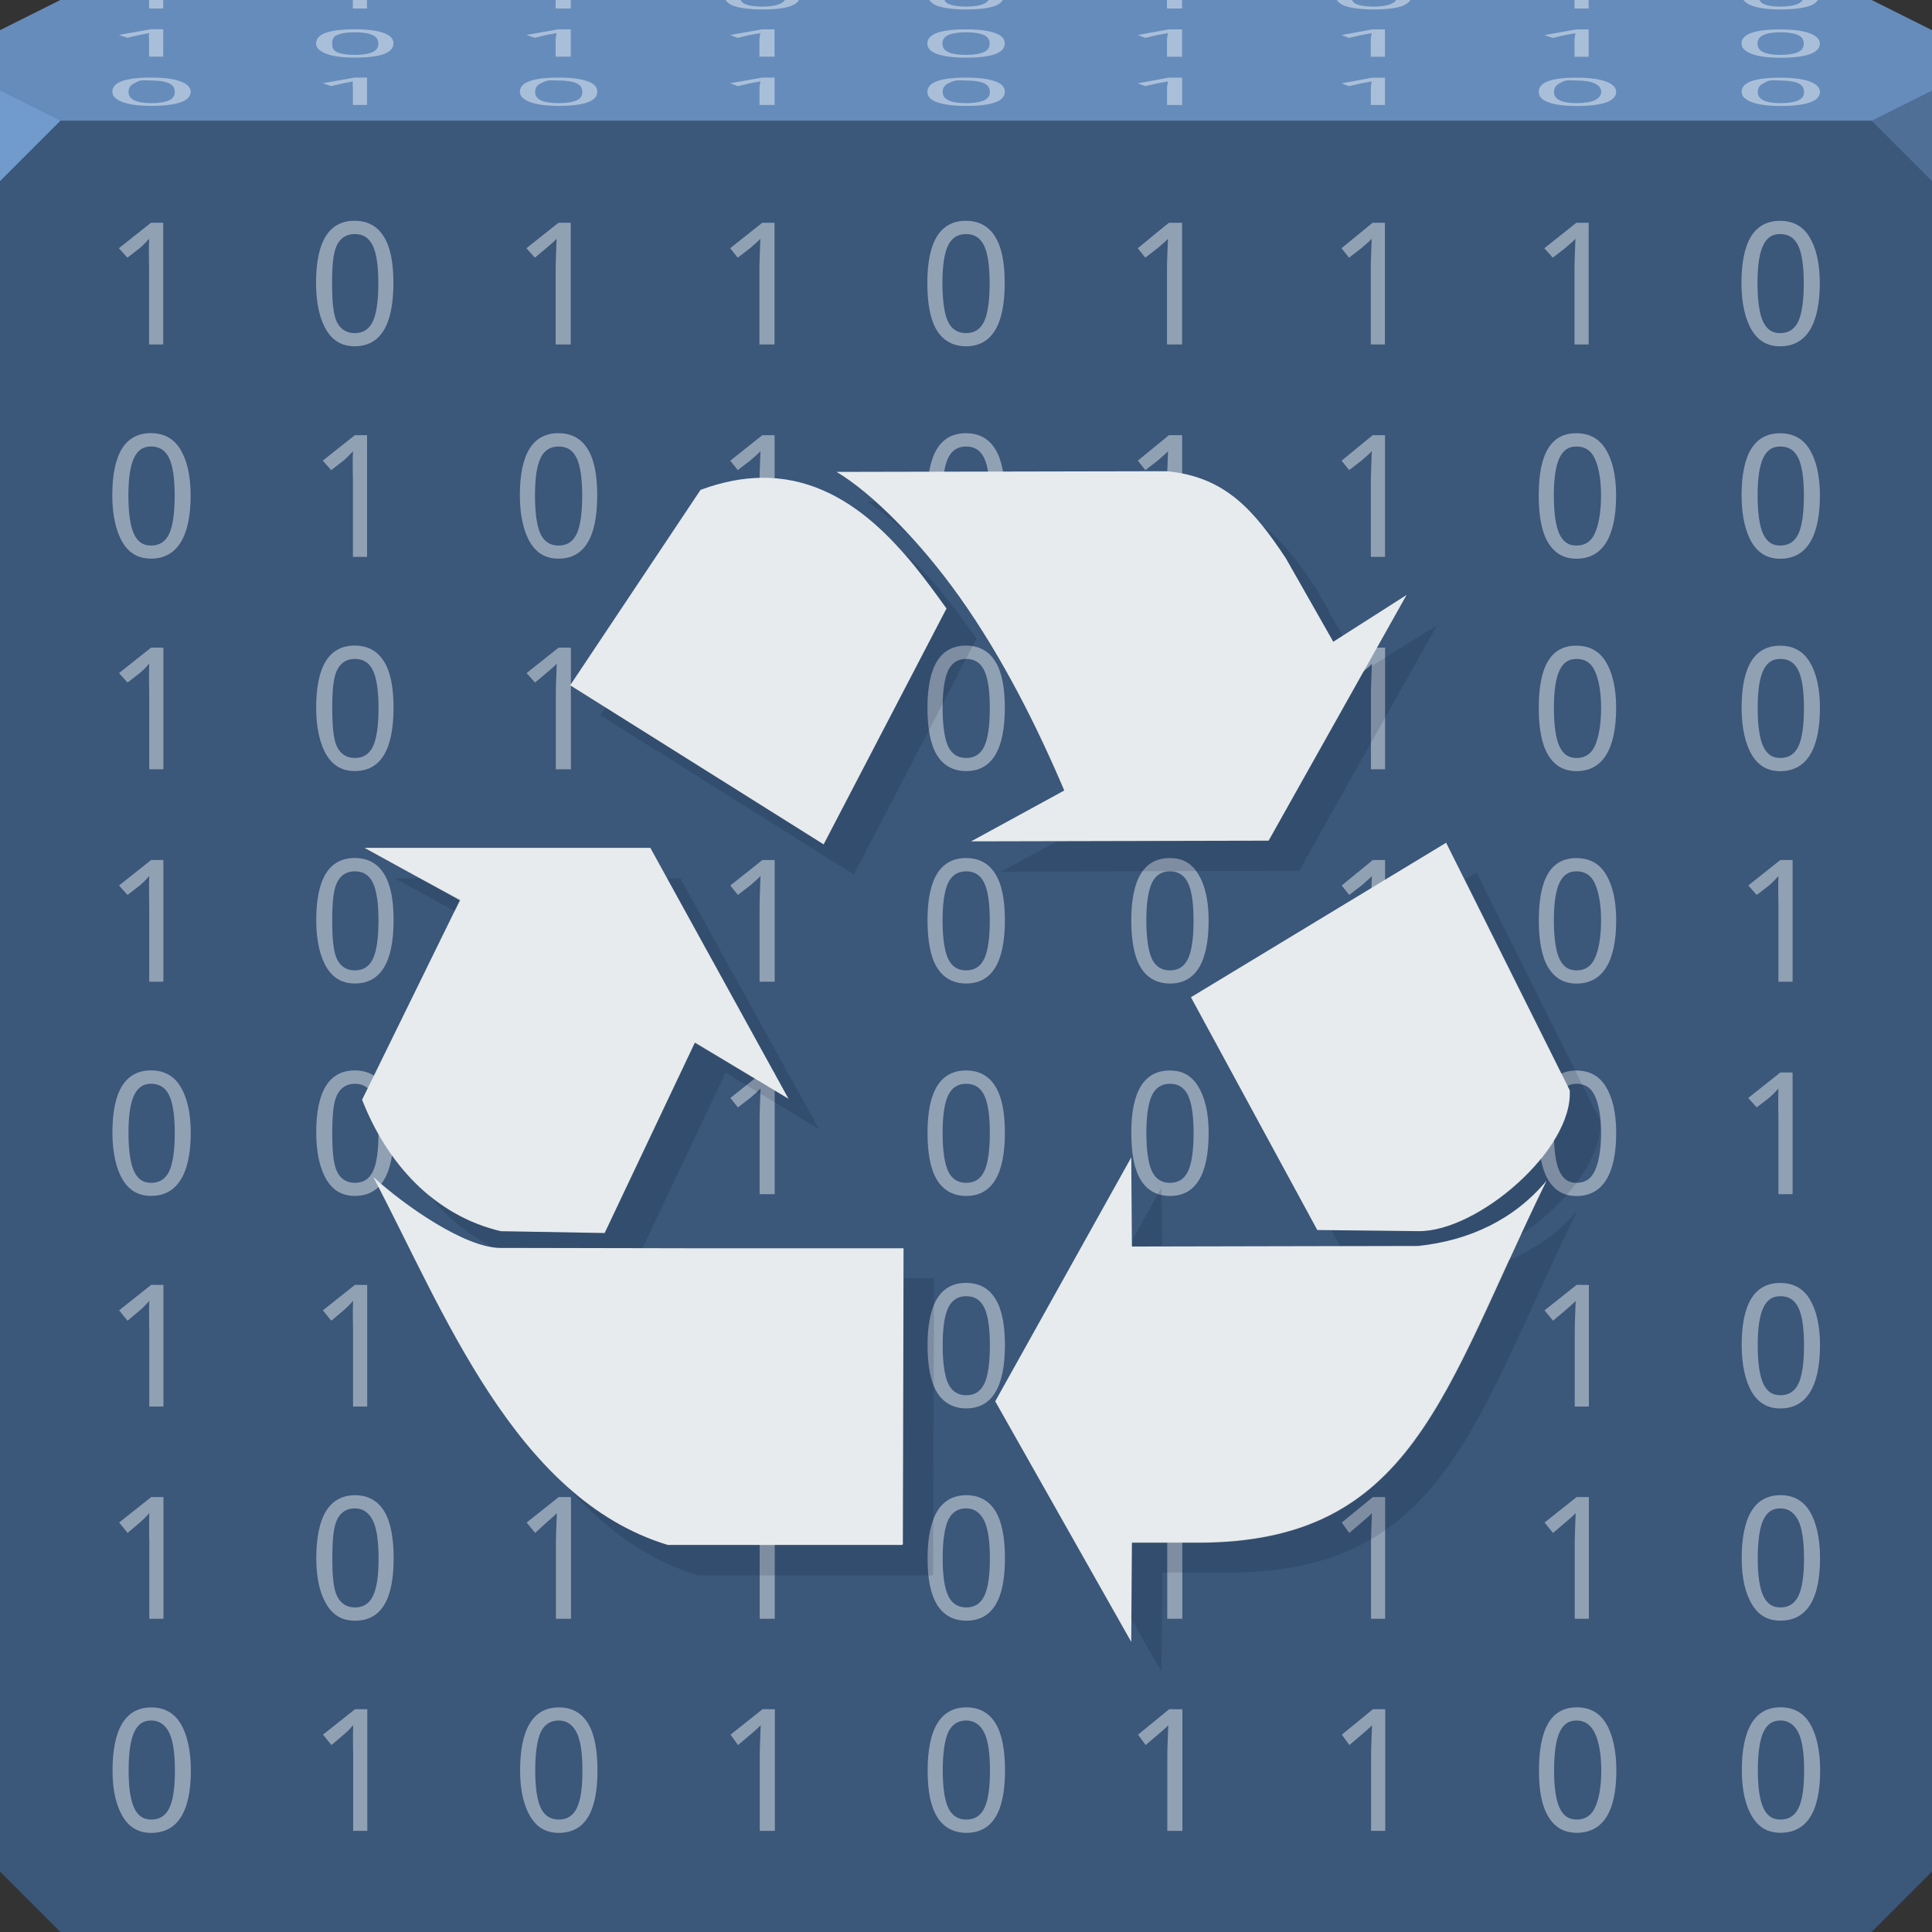 <svg xmlns="http://www.w3.org/2000/svg" viewBox="0 0 64 64"><rect x="0" y="0" width="64" height="64" fill="#333333" stroke="none"/><g color="#000"><path d="m0 4v30 28l2 2h30 30l2-2v-28-30h-32-32" fill="#3b577a"/><path d="m2 0l-2 1v3h32 32v-3l-2-1h-30-30" fill="#668cbb"/></g><path d="m0 3v3l2-2" fill="#729bcd"/><path d="m64 6l-2-2 2-1" fill="#4f6f97"/><g fill="#fff" fill-opacity=".438"><path d="m11.75 7.313c-.852 0-1.281.685-1.281 2.063 0 .67.128 1.207.344 1.563.216.353.518.531.938.531.859 0 1.281-.715 1.281-2.094 0-.668-.095-1.178-.313-1.531-.216-.355-.544-.531-.969-.531m20.25 0c-.852 0-1.281.685-1.281 2.063 0 .67.096 1.207.313 1.563.216.353.549.531.969.531.859 0 1.281-.715 1.281-2.094 0-.668-.095-1.178-.313-1.531-.216-.355-.544-.531-.969-.531m26.969 0c-.852 0-1.281.685-1.281 2.063 0 .67.128 1.207.344 1.563.216.353.518.531.938.531.859 0 1.312-.715 1.313-2.094 0-.668-.126-1.178-.344-1.531-.216-.355-.544-.531-.969-.531m-53.969.063l-1.063.844.281.313.406-.313c.15-.128.241-.234.313-.313-.015.438 0 .777 0 1v2.5h.469v-4.03zm13.5 0l-1.063.844.281.313.375-.313c.15-.128.272-.234.344-.313-.015.438-.031.777-.031 1v2.5h.5v-4.03zm6.75 0l-1.063.844.25.313.406-.313c.15-.128.272-.234.344-.313-.015.438-.031.777-.031 1v2.5h.5v-4.03zm13.469 0l-1.031.844.25.313.406-.313c.15-.128.272-.234.344-.313-.015.438-.031.777-.031 1v2.5h.5v-4.03zm6.75 0l-1.031.844.25.313.406-.313c.15-.128.272-.234.344-.313-.015.438-.031.777-.031 1v2.5h.469v-4.03zm6.75 0l-1.063.844.281.313.406-.313c.15-.128.272-.234.344-.313-.015.438-.031.777-.031 1v2.5h.469v-4.03zm-40.469.375c.269 0 .467.117.594.375.126.256.187.673.188 1.25 0 .581-.061 1.023-.188 1.281-.126.256-.325.375-.594.375-.266 0-.469-.119-.594-.375-.123-.256-.156-.699-.156-1.281 0-.581.034-.995.156-1.25.125-.256.328-.375.594-.375m20.25 0c.269 0 .467.117.594.375.126.256.187.673.188 1.25 0 .581-.061 1.023-.188 1.281-.126.256-.325.375-.594.375-.266 0-.469-.119-.594-.375-.123-.256-.188-.699-.188-1.281 0-.581.065-.995.188-1.25.125-.256.328-.375.594-.375m26.969 0c.269 0 .467.117.594.375.126.256.187.673.188 1.25 0 .581-.061 1.023-.188 1.281-.126.256-.325.375-.594.375-.266 0-.438-.119-.563-.375-.123-.256-.188-.699-.188-1.281 0-.581.065-.995.188-1.25.125-.256.297-.375.563-.375m-53.969 6.594c-.852 0-1.281.685-1.281 2.063 0 .67.128 1.207.344 1.563.216.353.518.531.938.531.859 0 1.312-.715 1.313-2.094 0-.668-.126-1.178-.344-1.531-.216-.355-.544-.531-.969-.531m13.5 0c-.852 0-1.281.685-1.281 2.063 0 .67.128 1.207.344 1.563.216.353.518.531.938.531.859 0 1.281-.715 1.281-2.094 0-.668-.095-1.178-.313-1.531-.216-.355-.544-.531-.969-.531m13.5 0c-.852 0-1.281.685-1.281 2.063 0 .67.096 1.207.313 1.563.216.353.549.531.969.531.859 0 1.281-.715 1.281-2.094 0-.668-.095-1.178-.313-1.531-.216-.355-.544-.531-.969-.531m20.22 0c-.852 0-1.25.685-1.25 2.063 0 .67.096 1.207.313 1.563.216.353.518.531.938.531.859 0 1.312-.715 1.313-2.094 0-.668-.126-1.178-.344-1.531-.216-.355-.544-.531-.969-.531m6.75 0c-.852 0-1.281.685-1.281 2.063 0 .67.128 1.207.344 1.563.216.353.518.531.938.531.859 0 1.312-.715 1.313-2.094 0-.668-.126-1.178-.344-1.531-.216-.355-.544-.531-.969-.531m-47.22.063l-1.063.844.281.313.406-.313c.15-.128.241-.234.313-.313-.015.438 0 .777 0 1v2.5h.469v-4.03zm13.5 0l-1.063.844.25.313.406-.313c.15-.128.272-.234.344-.313-.015.438-.031.777-.031 1v2.5h.5v-4.03zm13.469 0l-1.031.844.25.313.406-.313c.15-.128.272-.234.344-.313-.015.438-.031.777-.031 1v2.5h.5v-4.03zm6.75 0l-1.031.844.25.313.406-.313c.15-.128.272-.234.344-.313-.015.438-.031.777-.031 1v2.5h.469v-4.03zm-40.469.375c.269 0 .467.117.594.375.126.256.187.673.188 1.25 0 .581-.061 1.023-.188 1.281-.126.256-.325.375-.594.375-.266 0-.438-.119-.563-.375-.123-.256-.188-.699-.188-1.281 0-.581.065-.995.188-1.25.125-.256.297-.375.563-.375m13.5 0c.269 0 .467.117.594.375.126.256.187.673.188 1.25 0 .581-.061 1.023-.188 1.281-.126.256-.325.375-.594.375-.266 0-.469-.119-.594-.375-.123-.256-.188-.699-.188-1.281 0-.581.065-.995.188-1.25.125-.256.328-.375.594-.375m13.5 0c.269 0 .467.117.594.375.126.256.187.673.188 1.25 0 .581-.061 1.023-.188 1.281-.126.256-.325.375-.594.375-.266 0-.469-.119-.594-.375-.123-.256-.188-.699-.188-1.281 0-.581.065-.995.188-1.25.125-.256.328-.375.594-.375m20.22 0c.269 0 .467.117.594.375.126.256.219.673.219 1.25 0 .581-.092 1.023-.219 1.281-.126.256-.325.375-.594.375-.266 0-.438-.119-.563-.375-.123-.256-.188-.699-.188-1.281 0-.581.065-.995.188-1.25.125-.256.297-.375.563-.375m6.75 0c.269 0 .467.117.594.375.126.256.187.673.188 1.25 0 .581-.061 1.023-.188 1.281-.126.256-.325.375-.594.375-.266 0-.438-.119-.563-.375-.123-.256-.188-.699-.188-1.281 0-.581.065-.995.188-1.25.125-.256.297-.375.563-.375m-47.22 6.594c-.852 0-1.281.685-1.281 2.063 0 .67.128 1.207.344 1.563.216.353.518.531.938.531.859 0 1.281-.715 1.281-2.094 0-.668-.095-1.178-.313-1.531-.216-.355-.544-.531-.969-.531m20.25 0c-.852 0-1.281.685-1.281 2.063 0 .67.096 1.207.313 1.563.216.353.549.531.969.531.859 0 1.281-.715 1.281-2.094 0-.668-.095-1.178-.313-1.531-.216-.355-.544-.531-.969-.531m6.75 0c-.852 0-1.281.685-1.281 2.063 0 .67.096 1.207.313 1.563.216.353.549.531.969.531.859 0 1.281-.715 1.281-2.094 0-.668-.126-1.178-.344-1.531-.216-.355-.513-.531-.938-.531m13.469 0c-.852 0-1.25.685-1.25 2.063 0 .67.096 1.207.313 1.563.216.353.518.531.938.531.859 0 1.312-.715 1.313-2.094 0-.668-.126-1.178-.344-1.531-.216-.355-.544-.531-.969-.531m6.75 0c-.852 0-1.281.685-1.281 2.063 0 .67.128 1.207.344 1.563.216.353.518.531.938.531.859 0 1.312-.715 1.313-2.094 0-.668-.126-1.178-.344-1.531-.216-.355-.544-.531-.969-.531m-53.969.063l-1.063.844.281.313.406-.313c.15-.128.241-.234.313-.313-.015.438 0 .777 0 1v2.5h.469v-4.03zm13.5 0l-1.063.844.281.313.375-.313c.15-.128.272-.234.344-.313-.015.438-.031.777-.031 1v2.5h.5v-4.03zm6.75 0l-1.063.844.25.313.406-.313c.15-.128.272-.234.344-.313-.015.438-.031.777-.031 1v2.5h.5v-4.03zm20.22 0l-1.031.844.25.313.406-.313c.15-.128.272-.234.344-.313-.015.438-.031.777-.031 1v2.5h.469v-4.03zm-33.719.375c.269 0 .467.117.594.375.126.256.187.673.188 1.25 0 .581-.061 1.023-.188 1.281-.126.256-.325.375-.594.375-.266 0-.469-.119-.594-.375-.123-.256-.156-.699-.156-1.281 0-.581.034-.995.156-1.25.125-.256.328-.375.594-.375m20.25 0c.269 0 .467.117.594.375.126.256.187.673.188 1.25 0 .581-.061 1.023-.188 1.281-.126.256-.325.375-.594.375-.266 0-.469-.119-.594-.375-.123-.256-.188-.699-.188-1.281 0-.581.065-.995.188-1.25.125-.256.328-.375.594-.375m6.75 0c.269 0 .467.117.594.375.126.256.187.673.188 1.25 0 .581-.061 1.023-.188 1.281-.126.256-.325.375-.594.375-.266 0-.469-.119-.594-.375-.123-.256-.188-.699-.188-1.281 0-.581.065-.995.188-1.25.125-.256.328-.375.594-.375m13.469 0c.269 0 .467.117.594.375.126.256.219.673.219 1.25 0 .581-.092 1.023-.219 1.281-.126.256-.325.375-.594.375-.266 0-.438-.119-.563-.375-.123-.256-.188-.699-.188-1.281 0-.581.065-.995.188-1.25.125-.256.297-.375.563-.375m6.75 0c.269 0 .467.117.594.375.126.256.187.673.188 1.25 0 .581-.061 1.023-.188 1.281-.126.256-.325.375-.594.375-.266 0-.438-.119-.563-.375-.123-.256-.188-.699-.188-1.281 0-.581.065-.995.188-1.25.125-.256.297-.375.563-.375m-47.22 6.594c-.852 0-1.281.685-1.281 2.063 0 .67.128 1.207.344 1.563.216.353.518.531.938.531.859 0 1.281-.715 1.281-2.094 0-.668-.095-1.178-.313-1.531-.216-.355-.544-.531-.969-.531m20.25 0c-.852 0-1.281.685-1.281 2.063 0 .67.096 1.207.313 1.563.216.353.549.531.969.531.859 0 1.281-.715 1.281-2.094 0-.668-.095-1.178-.313-1.531-.216-.355-.544-.531-.969-.531m6.75 0c-.852 0-1.281.685-1.281 2.063 0 .67.096 1.207.313 1.563.216.353.549.531.969.531.859 0 1.281-.715 1.281-2.094 0-.668-.126-1.178-.344-1.531-.216-.355-.513-.531-.938-.531m13.469 0c-.852 0-1.25.685-1.25 2.063 0 .67.096 1.207.313 1.563.216.353.518.531.938.531.859 0 1.312-.715 1.313-2.094 0-.668-.126-1.178-.344-1.531-.216-.355-.544-.531-.969-.531m-47.22.063l-1.063.844.281.313.406-.313c.15-.128.241-.234.313-.313-.015.438 0 .777 0 1v2.5h.469v-4.03zm13.5 0l-1.063.844.281.313.375-.313c.15-.128.272-.234.344-.313-.015.438-.031.777-.031 1v2.5h.5v-4.03zm6.75 0l-1.063.844.25.313.406-.313c.15-.128.272-.234.344-.313-.015.438-.031.777-.031 1v2.5h.5v-4.03zm20.22 0l-1.031.844.25.313.406-.313c.15-.128.272-.234.344-.313-.015.438-.031.777-.031 1v2.5h.469v-4.03zm13.5 0l-1.063.844.281.313.406-.313c.15-.128.241-.234.313-.313-.015.438 0 .777 0 1v2.5h.469v-4.03zm-47.22.375c.269 0 .467.117.594.375.126.256.187.673.188 1.25 0 .581-.061 1.023-.188 1.281-.126.256-.325.375-.594.375-.266 0-.469-.119-.594-.375-.123-.256-.156-.699-.156-1.281 0-.581.034-.995.156-1.25.125-.256.328-.375.594-.375m20.25 0c.269 0 .467.117.594.375.126.256.187.673.188 1.25 0 .581-.061 1.023-.188 1.281-.126.256-.325.375-.594.375-.266 0-.469-.119-.594-.375-.123-.256-.188-.699-.188-1.281 0-.581.065-.995.188-1.25.125-.256.328-.375.594-.375m6.75 0c.269 0 .467.117.594.375.126.256.187.673.188 1.25 0 .581-.061 1.023-.188 1.281-.126.256-.325.375-.594.375-.266 0-.469-.119-.594-.375-.123-.256-.188-.699-.188-1.281 0-.581.065-.995.188-1.25.125-.256.328-.375.594-.375m13.469 0c.269 0 .467.117.594.375.126.256.219.673.219 1.25 0 .581-.092 1.023-.219 1.281-.126.256-.325.375-.594.375-.266 0-.438-.119-.563-.375-.123-.256-.188-.699-.188-1.281 0-.581.065-.995.188-1.25.125-.256.297-.375.563-.375m-47.22 6.594c-.852 0-1.281.685-1.281 2.063 0 .67.128 1.207.344 1.563.216.353.518.531.938.531.859 0 1.312-.715 1.313-2.094 0-.668-.126-1.178-.344-1.531-.216-.355-.544-.531-.969-.531m6.75 0c-.852 0-1.281.685-1.281 2.063 0 .67.128 1.207.344 1.563.216.353.518.531.938.531.859 0 1.281-.715 1.281-2.094 0-.668-.095-1.178-.313-1.531-.216-.355-.544-.531-.969-.531m20.25 0c-.852 0-1.281.685-1.281 2.063 0 .67.096 1.207.313 1.563.216.353.549.531.969.531.859 0 1.281-.715 1.281-2.094 0-.668-.095-1.178-.313-1.531-.216-.355-.544-.531-.969-.531m6.75 0c-.852 0-1.281.685-1.281 2.063 0 .67.096 1.207.313 1.563.216.353.549.531.969.531.859 0 1.281-.715 1.281-2.094 0-.668-.126-1.178-.344-1.531-.216-.355-.513-.531-.938-.531m6.75 0c-.852 0-1.281.685-1.281 2.063 0 .67.096 1.207.313 1.563.216.353.549.531.969.531.859 0 1.281-.715 1.281-2.094 0-.668-.126-1.178-.344-1.531-.216-.355-.513-.531-.938-.531m6.719 0c-.852 0-1.25.685-1.25 2.063 0 .67.096 1.207.313 1.563.216.353.518.531.938.531.859 0 1.312-.715 1.313-2.094 0-.668-.126-1.178-.344-1.531-.216-.355-.544-.531-.969-.531m-33.719.063l-1.063.844.281.313.375-.313c.15-.128.272-.234.344-.313-.015.438-.031.777-.031 1v2.5h.5v-4.03zm6.75 0l-1.063.844.25.313.406-.313c.15-.128.272-.234.344-.313-.015.438-.031.777-.031 1v2.5h.5v-4.03zm33.719 0l-1.063.844.281.313.406-.313c.15-.128.241-.234.313-.313-.015.438 0 .777 0 1v2.5h.469v-4.03zm-53.969.375c.269 0 .467.117.594.375.126.256.187.673.188 1.25 0 .581-.061 1.023-.188 1.281-.126.256-.325.375-.594.375-.266 0-.438-.119-.563-.375-.123-.256-.188-.699-.188-1.281 0-.581.065-.995.188-1.25.125-.256.297-.375.563-.375m6.75 0c.269 0 .467.117.594.375.126.256.187.673.188 1.25 0 .581-.061 1.023-.188 1.281-.126.256-.325.375-.594.375-.266 0-.469-.119-.594-.375-.123-.256-.156-.699-.156-1.281 0-.581.034-.995.156-1.25.125-.256.328-.375.594-.375m20.25 0c.269 0 .467.117.594.375.126.256.187.673.188 1.25 0 .581-.061 1.023-.188 1.281-.126.256-.325.375-.594.375-.266 0-.469-.119-.594-.375-.123-.256-.188-.699-.188-1.281 0-.581.065-.995.188-1.25.125-.256.328-.375.594-.375m6.75 0c.269 0 .467.117.594.375.126.256.187.673.188 1.25 0 .581-.061 1.023-.188 1.281-.126.256-.325.375-.594.375-.266 0-.469-.119-.594-.375-.123-.256-.188-.699-.188-1.281 0-.581.065-.995.188-1.25.125-.256.328-.375.594-.375m6.75 0c.269 0 .467.117.594.375.126.256.187.673.188 1.25 0 .581-.061 1.023-.188 1.281-.126.256-.325.375-.594.375-.266 0-.469-.119-.594-.375-.123-.256-.188-.699-.188-1.281 0-.581.065-.995.188-1.25.125-.256.328-.375.594-.375m6.719 0c.269 0 .467.117.594.375.126.256.219.673.219 1.25 0 .581-.092 1.023-.219 1.281-.126.256-.325.375-.594.375-.266 0-.438-.119-.563-.375-.123-.256-.188-.699-.188-1.281 0-.581.065-.995.188-1.25.125-.256.297-.375.563-.375m-26.969 6.594c-.852 0-1.281.685-1.281 2.063 0 .67.096 1.207.313 1.563.216.353.549.531.969.531.859 0 1.281-.715 1.281-2.094 0-.668-.095-1.178-.313-1.531-.216-.355-.544-.531-.969-.531m6.75 0c-.852 0-1.281.685-1.281 2.063 0 .67.096 1.207.313 1.563.216.353.549.531.969.531.859 0 1.281-.715 1.281-2.094 0-.668-.095-1.178-.313-1.531-.216-.355-.544-.531-.969-.531m13.5 0c-.852 0-1.281.685-1.281 2.063 0 .67.096 1.207.313 1.563.216.353.549.531.969.531.859 0 1.281-.715 1.281-2.094 0-.668-.126-1.178-.344-1.531-.216-.355-.513-.531-.938-.531m13.469 0c-.852 0-1.281.685-1.281 2.063 0 .67.128 1.207.344 1.563.216.353.518.531.938.531.859 0 1.312-.715 1.313-2.094 0-.668-.126-1.178-.344-1.531-.216-.355-.544-.531-.969-.531m-53.969.063l-1.063.844.281.344.406-.344c.15-.128.241-.234.313-.313-.015.438 0 .777 0 1v2.5h.469v-4.03zm6.75 0l-1.063.844.281.344.406-.344c.15-.128.241-.234.313-.313-.015.438 0 .777 0 1v2.5h.469v-4.03zm6.75 0l-1.063.844.281.344.375-.344c.15-.128.272-.234.344-.313-.015.438-.031.777-.031 1v2.5h.5v-4.03zm20.22 0l-1.031.844.25.344.406-.344c.15-.128.272-.234.344-.313-.015.438-.031.777-.031 1v2.5h.5v-4.03zm13.5 0l-1.063.844.281.344.406-.344c.15-.128.272-.234.344-.313-.015.438-.031.777-.031 1v2.5h.469v-4.03zm-26.969.375c.269 0 .467.117.594.375.126.256.187.673.188 1.25 0 .581-.061 1.023-.188 1.281-.126.256-.325.375-.594.375-.266 0-.469-.119-.594-.375-.123-.256-.188-.699-.188-1.281 0-.581.065-.995.188-1.25.125-.256.328-.375.594-.375m6.75 0c.269 0 .467.117.594.375.126.256.187.673.188 1.25 0 .581-.061 1.023-.188 1.281-.126.256-.325.375-.594.375-.266 0-.469-.119-.594-.375-.123-.256-.188-.699-.188-1.281 0-.581.065-.995.188-1.25.125-.256.328-.375.594-.375m13.5 0c.269 0 .467.117.594.375.126.256.187.673.188 1.25 0 .581-.061 1.023-.188 1.281-.126.256-.325.375-.594.375-.266 0-.469-.119-.594-.375-.123-.256-.188-.699-.188-1.281 0-.581.065-.995.188-1.25.125-.256.328-.375.594-.375m13.469 0c.269 0 .467.117.594.375.126.256.187.673.188 1.25 0 .581-.061 1.023-.188 1.281-.126.256-.325.375-.594.375-.266 0-.438-.119-.563-.375-.123-.256-.188-.699-.188-1.281 0-.581.065-.995.188-1.25.125-.256.297-.375.563-.375m-47.22 6.594c-.852 0-1.281.717-1.281 2.094 0 .67.128 1.176.344 1.531.216.353.518.531.938.531.859 0 1.281-.684 1.281-2.063 0-.668-.095-1.209-.313-1.563-.216-.355-.544-.531-.969-.531m20.25 0c-.852 0-1.281.717-1.281 2.094 0 .67.096 1.176.313 1.531.216.353.549.531.969.531.859 0 1.281-.684 1.281-2.063 0-.668-.095-1.209-.313-1.563-.216-.355-.544-.531-.969-.531m26.969 0c-.852 0-1.281.717-1.281 2.094 0 .67.128 1.176.344 1.531.216.353.518.531.938.531.859 0 1.312-.684 1.313-2.063 0-.668-.126-1.209-.344-1.563-.216-.355-.544-.531-.969-.531m-53.969.063l-1.063.844.281.344.406-.344c.15-.128.241-.234.313-.313-.015.438 0 .777 0 1v2.5h.469v-4.03zm13.5 0l-1.063.844.281.344.375-.344c.15-.128.272-.234.344-.313-.015.438-.031.777-.031 1v2.5h.5v-4.03zm6.75 0l-1.063.844.25.344.406-.344c.15-.128.272-.234.344-.313-.015.438-.031.777-.031 1v2.5h.5v-4.03zm13.469 0l-1.031.844.25.344.406-.344c.15-.128.272-.234.344-.313-.015.438-.031.777-.031 1v2.5h.5v-4.03zm6.75 0l-1.031.844.25.344.406-.344c.15-.128.272-.234.344-.313-.015.438-.031.777-.031 1v2.5h.469v-4.03zm6.75 0l-1.063.844.281.344.406-.344c.15-.128.272-.234.344-.313-.015.438-.031.777-.031 1v2.5h.469v-4.03zm-40.469.375c.269 0 .467.148.594.406.126.256.187.673.188 1.25 0 .581-.061.992-.188 1.25-.126.256-.325.375-.594.375-.266 0-.469-.119-.594-.375-.123-.256-.156-.668-.156-1.25 0-.581.034-1.027.156-1.281.125-.256.328-.375.594-.375m20.25 0c.269 0 .467.148.594.406.126.256.187.673.188 1.25 0 .581-.061.992-.188 1.25-.126.256-.325.375-.594.375-.266 0-.469-.119-.594-.375-.123-.256-.188-.668-.188-1.25 0-.581.065-1.027.188-1.281.125-.256.328-.375.594-.375m26.969 0c.269 0 .467.148.594.406.126.256.187.673.188 1.25 0 .581-.061.992-.188 1.25-.126.256-.325.375-.594.375-.266 0-.438-.119-.563-.375-.123-.256-.188-.668-.188-1.25 0-.581.065-1.027.188-1.281.125-.256.297-.375.563-.375m-53.969 6.594c-.852 0-1.281.717-1.281 2.094 0 .67.128 1.176.344 1.531.216.353.518.531.938.531.859 0 1.312-.684 1.313-2.063 0-.668-.126-1.209-.344-1.563-.216-.355-.544-.531-.969-.531m13.5 0c-.852 0-1.281.717-1.281 2.094 0 .67.128 1.176.344 1.531.216.353.518.531.938.531.859 0 1.281-.684 1.281-2.063 0-.668-.095-1.209-.313-1.563-.216-.355-.544-.531-.969-.531m13.5 0c-.852 0-1.281.717-1.281 2.094 0 .67.096 1.176.313 1.531.216.353.549.531.969.531.859 0 1.281-.684 1.281-2.063 0-.668-.095-1.209-.313-1.563-.216-.355-.544-.531-.969-.531m20.22 0c-.852 0-1.25.717-1.25 2.094 0 .67.096 1.176.313 1.531.216.353.518.531.938.531.859 0 1.312-.684 1.313-2.063 0-.668-.126-1.209-.344-1.563-.216-.355-.544-.531-.969-.531m6.75 0c-.852 0-1.281.717-1.281 2.094 0 .67.128 1.176.344 1.531.216.353.518.531.938.531.859 0 1.312-.684 1.313-2.063 0-.668-.126-1.209-.344-1.563-.216-.355-.544-.531-.969-.531m-47.22.063l-1.063.844.281.344.406-.344c.15-.128.241-.234.313-.313-.015.438 0 .777 0 1v2.5h.469v-4.03zm13.5 0l-1.063.844.25.344.406-.344c.15-.128.272-.234.344-.313-.015.438-.031.777-.031 1v2.5h.5v-4.03zm13.469 0l-1.031.844.25.344.406-.344c.15-.128.272-.234.344-.313-.015.438-.031.777-.031 1v2.5h.5v-4.03zm6.75 0l-1.031.844.25.344.406-.344c.15-.128.272-.234.344-.313-.015.438-.031.777-.031 1v2.5h.469v-4.03zm-40.469.375c.269 0 .467.148.594.406.126.256.187.673.188 1.25 0 .581-.061.992-.188 1.25-.126.256-.325.375-.594.375-.266 0-.438-.119-.563-.375-.123-.256-.188-.668-.188-1.25 0-.581.065-1.027.188-1.281.125-.256.297-.375.563-.375m13.5 0c.269 0 .467.148.594.406.126.256.187.673.188 1.25 0 .581-.061.992-.188 1.25-.126.256-.325.375-.594.375-.266 0-.469-.119-.594-.375-.123-.256-.188-.668-.188-1.25 0-.581.065-1.027.188-1.281.125-.256.328-.375.594-.375m13.5 0c.269 0 .467.148.594.406.126.256.187.673.188 1.25 0 .581-.061.992-.188 1.25-.126.256-.325.375-.594.375-.266 0-.469-.119-.594-.375-.123-.256-.188-.668-.188-1.25 0-.581.065-1.027.188-1.281.125-.256.328-.375.594-.375m20.22 0c.269 0 .467.148.594.406.126.256.219.673.219 1.25 0 .581-.092.992-.219 1.25-.126.256-.325.375-.594.375-.266 0-.438-.119-.563-.375-.123-.256-.188-.668-.188-1.25 0-.581.065-1.027.188-1.281.125-.256.297-.375.563-.375m6.75 0c.269 0 .467.148.594.406.126.256.187.673.188 1.25 0 .581-.061.992-.188 1.25-.126.256-.325.375-.594.375-.266 0-.438-.119-.563-.375-.123-.256-.188-.668-.188-1.25 0-.581.065-1.027.188-1.281.125-.256.297-.375.563-.375"/><path d="m4.938 0v.281h.469v-.281h-.469m6.75 0v.281h.469v-.281h-.469m6.719 0v.281h.5v-.281h-.5m5.625 0c.05.069.126.141.25.188.216.08.549.125.969.125.707 0 1.095-.101 1.219-.313h-.469c-.031.047-.093.096-.156.125-.126.058-.325.094-.594.094-.266 0-.469-.036-.594-.094-.061-.029-.093-.078-.125-.125h-.5m6.75 0c.05.069.126.141.25.188.216.08.549.125.969.125.707 0 1.095-.101 1.219-.313h-.469c-.031.047-.093.096-.156.125-.126.058-.325.094-.594.094-.266 0-.469-.036-.594-.094-.061-.029-.093-.078-.125-.125h-.5m7.875 0v.281h.5v-.281h-.5m5.625 0c.05.069.126.141.25.188.216.08.549.125.969.125.707 0 1.095-.101 1.219-.313h-.469c-.031.047-.093.096-.156.125-.126.058-.325.094-.594.094-.266 0-.469-.036-.594-.094-.061-.029-.093-.078-.125-.125h-.5m7.875 0v.281h.469v-.281h-.469m5.594 0c.058.073.152.139.281.188.216.08.518.125.938.125.707 0 1.119-.101 1.25-.313h-.5c-.031.047-.093.096-.156.125-.126.058-.325.094-.594.094-.266 0-.438-.036-.563-.094-.061-.029-.093-.078-.125-.125h-.531m-52.75.969l-1.063.188.281.094.406-.094c.15-.029.241-.045.313-.063-.015.099 0 .168 0 .219v.563h.469v-.906h-.406m6.75 0c-.852 0-1.281.157-1.281.469 0 .152.128.263.344.344.216.08.518.125.938.125.859 0 1.281-.157 1.281-.469 0-.151-.095-.264-.313-.344-.216-.08-.544-.125-.969-.125m6.75 0l-1.063.188.281.094.375-.094c.15-.029.272-.045.344-.063-.015.099-.031.168-.031.219v.563h.5v-.906h-.406m6.75 0l-1.063.188.25.094.406-.094c.15-.029.272-.045.344-.063-.015.099-.031.168-.031.219v.563h.5v-.906h-.406m6.75 0c-.852 0-1.281.157-1.281.469 0 .152.096.263.313.344.216.08.549.125.969.125.859 0 1.281-.157 1.281-.469 0-.151-.095-.264-.313-.344-.216-.08-.544-.125-.969-.125m6.719 0l-1.031.188.25.094.406-.094c.15-.029.272-.045.344-.063-.015.099-.031.168-.031.219v.563h.5v-.906h-.438m6.75 0l-1.031.188.25.094.406-.094c.15-.029.272-.045.344-.063-.015.099-.031.168-.031.219v.563h.469v-.906h-.406m6.75 0l-1.063.188.281.094.406-.094c.15-.029.272-.045.344-.063-.015.099-.031.168-.031.219v.563h.469v-.906h-.406m6.75 0c-.852 0-1.281.157-1.281.469 0 .152.128.263.344.344.216.08.518.125.938.125.859 0 1.312-.157 1.313-.469 0-.151-.126-.264-.344-.344-.216-.08-.544-.125-.969-.125m-47.22.094c.269 0 .467.035.594.094.126.058.187.151.188.281 0 .131-.061.223-.188.281-.126.058-.325.094-.594.094-.266 0-.469-.036-.594-.094-.123-.058-.156-.149-.156-.281 0-.131.034-.224.156-.281.125-.058.328-.094.594-.094m20.25 0c.269 0 .467.035.594.094.126.058.187.151.188.281 0 .131-.061.223-.188.281-.126.058-.325.094-.594.094-.266 0-.469-.036-.594-.094-.123-.058-.188-.149-.188-.281 0-.131.065-.224.188-.281.125-.058.328-.094.594-.094m26.969 0c.269 0 .467.035.594.094.126.058.187.151.188.281 0 .131-.061.223-.188.281-.126.058-.325.094-.594.094-.266 0-.438-.036-.563-.094-.123-.058-.188-.149-.188-.281 0-.131.065-.224.188-.281.125-.058.297-.094.563-.094m-53.969 1.5c-.852 0-1.281.157-1.281.469 0 .152.128.263.344.344.216.08.518.125.938.125.859 0 1.312-.157 1.313-.469 0-.151-.126-.264-.344-.344-.216-.08-.544-.125-.969-.125m6.75 0l-1.063.188.281.094.406-.094c.15-.029.241-.045.313-.063-.015.099 0 .168 0 .219v.563h.469v-.906h-.406m6.75 0c-.852 0-1.281.157-1.281.469 0 .152.128.263.344.344.216.08.518.125.938.125.859 0 1.281-.157 1.281-.469 0-.151-.095-.264-.313-.344-.216-.08-.544-.125-.969-.125m6.75 0l-1.063.188.25.094.406-.094c.15-.029.272-.045.344-.063-.015.099-.031.168-.031.219v.563h.5v-.906h-.406m6.75 0c-.852 0-1.281.157-1.281.469 0 .152.096.263.313.344.216.08.549.125.969.125.859 0 1.281-.157 1.281-.469 0-.151-.095-.264-.313-.344-.216-.08-.544-.125-.969-.125m6.719 0l-1.031.188.25.094.406-.094c.15-.029.272-.045.344-.063-.015.099-.031.168-.031.219v.563h.5v-.906h-.438m6.75 0l-1.031.188.25.094.406-.094c.15-.029.272-.045.344-.063-.015.099-.031.168-.031.219v.563h.469v-.906h-.406m6.75 0c-.852 0-1.25.157-1.25.469 0 .152.096.263.313.344.216.08.518.125.938.125.859 0 1.312-.157 1.313-.469 0-.151-.126-.264-.344-.344-.216-.08-.544-.125-.969-.125m6.75 0c-.852 0-1.281.157-1.281.469 0 .152.128.263.344.344.216.08.518.125.938.125.859 0 1.312-.157 1.313-.469 0-.151-.126-.264-.344-.344-.216-.08-.544-.125-.969-.125m-54.31.094c.098-.015.211 0 .344 0 .269 0 .467.035.594.094.126.058.187.151.188.281 0 .131-.061.223-.188.281-.126.058-.325.094-.594.094-.266 0-.438-.036-.563-.094-.123-.058-.188-.149-.188-.281 0-.131.065-.224.188-.281.062-.029.121-.079.219-.094m13.5 0c.098-.015.211 0 .344 0 .269 0 .467.035.594.094.126.058.187.151.188.281 0 .131-.061.223-.188.281-.126.058-.325.094-.594.094-.266 0-.469-.036-.594-.094-.123-.058-.188-.149-.188-.281 0-.131.065-.224.188-.281.062-.029.152-.079.25-.094m13.5 0c.098-.015.211 0 .344 0 .269 0 .467.035.594.094.126.058.187.151.188.281 0 .131-.061.223-.188.281-.126.058-.325.094-.594.094-.266 0-.469-.036-.594-.094-.123-.058-.188-.149-.188-.281 0-.131.065-.224.188-.281.062-.029.152-.079.25-.094m20.22 0c.098-.015.211 0 .344 0 .269 0 .467.035.594.094.126.058.219.151.219.281 0 .131-.092.223-.219.281-.126.058-.325.094-.594.094-.266 0-.438-.036-.563-.094-.123-.058-.188-.149-.188-.281 0-.131.065-.224.188-.281.062-.029.121-.079.219-.094m6.75 0c.098-.015.211 0 .344 0 .269 0 .467.035.594.094.126.058.187.151.188.281 0 .131-.061.223-.188.281-.126.058-.325.094-.594.094-.266 0-.438-.036-.563-.094-.123-.058-.188-.149-.188-.281 0-.131.065-.224.188-.281.062-.029.121-.079.219-.094"/></g><g color="#000"><path d="m38.64 15.61l-10.927.022c1.19.711 2.761 2.302 4.061 4.126 1.452 2.037 2.612 4.38 3.481 6.428l-3.085 1.685 9.854-.022 4.571-8.141-2.428 1.55-1.57-2.763c-1.041-1.565-1.994-2.709-3.956-2.885m-13.425.218c-.62.008-1.288.132-2.01.4l-4.318 6.473 8.396 5.271 4.071-7.814c-1.268-1.758-3.152-4.371-6.141-4.331m22.691 12.09l-8.454 5.118 4.186 7.711 3.351.038c1.966.021 5.135-2.709 5.01-4.671l-4.093-8.196m-35.83.17l3.16 1.735-3.24 6.608c.809 2.077 2.364 3.835 4.598 4.356l3.436.06 2.988-6.306 3.103 1.858-4.576-8.311h-9.469m25.399 10.254l-4.506 8.08 4.506 7.969.022-3.285h2.19c7.124-.003 8.113-4.973 11.547-11.997-1.076 1.295-2.561 1.986-4.256 2.165l-9.481.02-.022-2.955m-25.11.65c2.319 4.401 4.684 10.648 9.754 12.189h7.769l.022-.03.022-9.796h-6.714c-2.216-.005-4.43-.007-6.646-.013-1.155 0-3.145-1.384-4.208-2.35" fill="#e7ebed"/><path d="m28.719 16.625c.423.253.885.648 1.375 1.094-.371-.402-.733-.772-1.094-1.094h-.281m13.13.813c.257.322.498.684.75 1.063l1.563 2.75.313-.188-.875-1.563c-.554-.833-1.081-1.55-1.75-2.063m-11.906.875c.548.622 1 1.281 1.406 1.844l-4.063 7.813-7.219-4.531-.188.25 8.406 5.281 4.063-7.813c-.634-.879-1.403-1.976-2.406-2.844m17.656 2.406l-2.406 1.5-.031.031-3.125 5.594-7.03.031-1.844 1 9.875-.031 4.563-8.125m1.313 8.188l-.375.219 3.469 7c.124 1.962-3.034 4.677-5 4.656l-2.906-.031.281.531h2.594c1.694-.18 3.205-.892 4.281-2.188-.307.629-.601 1.219-.875 1.813 1.438-.963 2.704-2.527 2.625-3.781l-4.094-8.219m-35.844.188l2 1.094.188-.375-1.344-.719h-.844m9.03 0l4.03 7.313-3.094-1.875-3 6.313-3.438-.063c-.906-.211-1.697-.631-2.375-1.188.569.716 1.276 1.303 2.094 1.719.084.012.173.031.25.031 1.571.004 3.148-.003 4.719 0l2.75-5.813 3.094 1.875-4.594-8.313h-.438m16.375 10.25l-.969 1.75v.188h1l-.031-1.938m13.781.75c-.627.754-1.416 1.294-2.281 1.656-2.551 5.583-4.097 9.341-10.281 9.344h-2.188l-.031 2.531 1 1.75.031-3.281h2.188c7.124-.003 8.129-4.977 11.563-12m-22.313 2.25l-.031 8.813-.031.031h-7.75c-1.253-.381-2.35-1.049-3.313-1.906 1.194 1.332 2.609 2.388 4.313 2.906h7.75l.031-.031.031-9.813h-1" fill="#000e24" fill-rule="evenodd" fill-opacity=".13"/></g></svg>